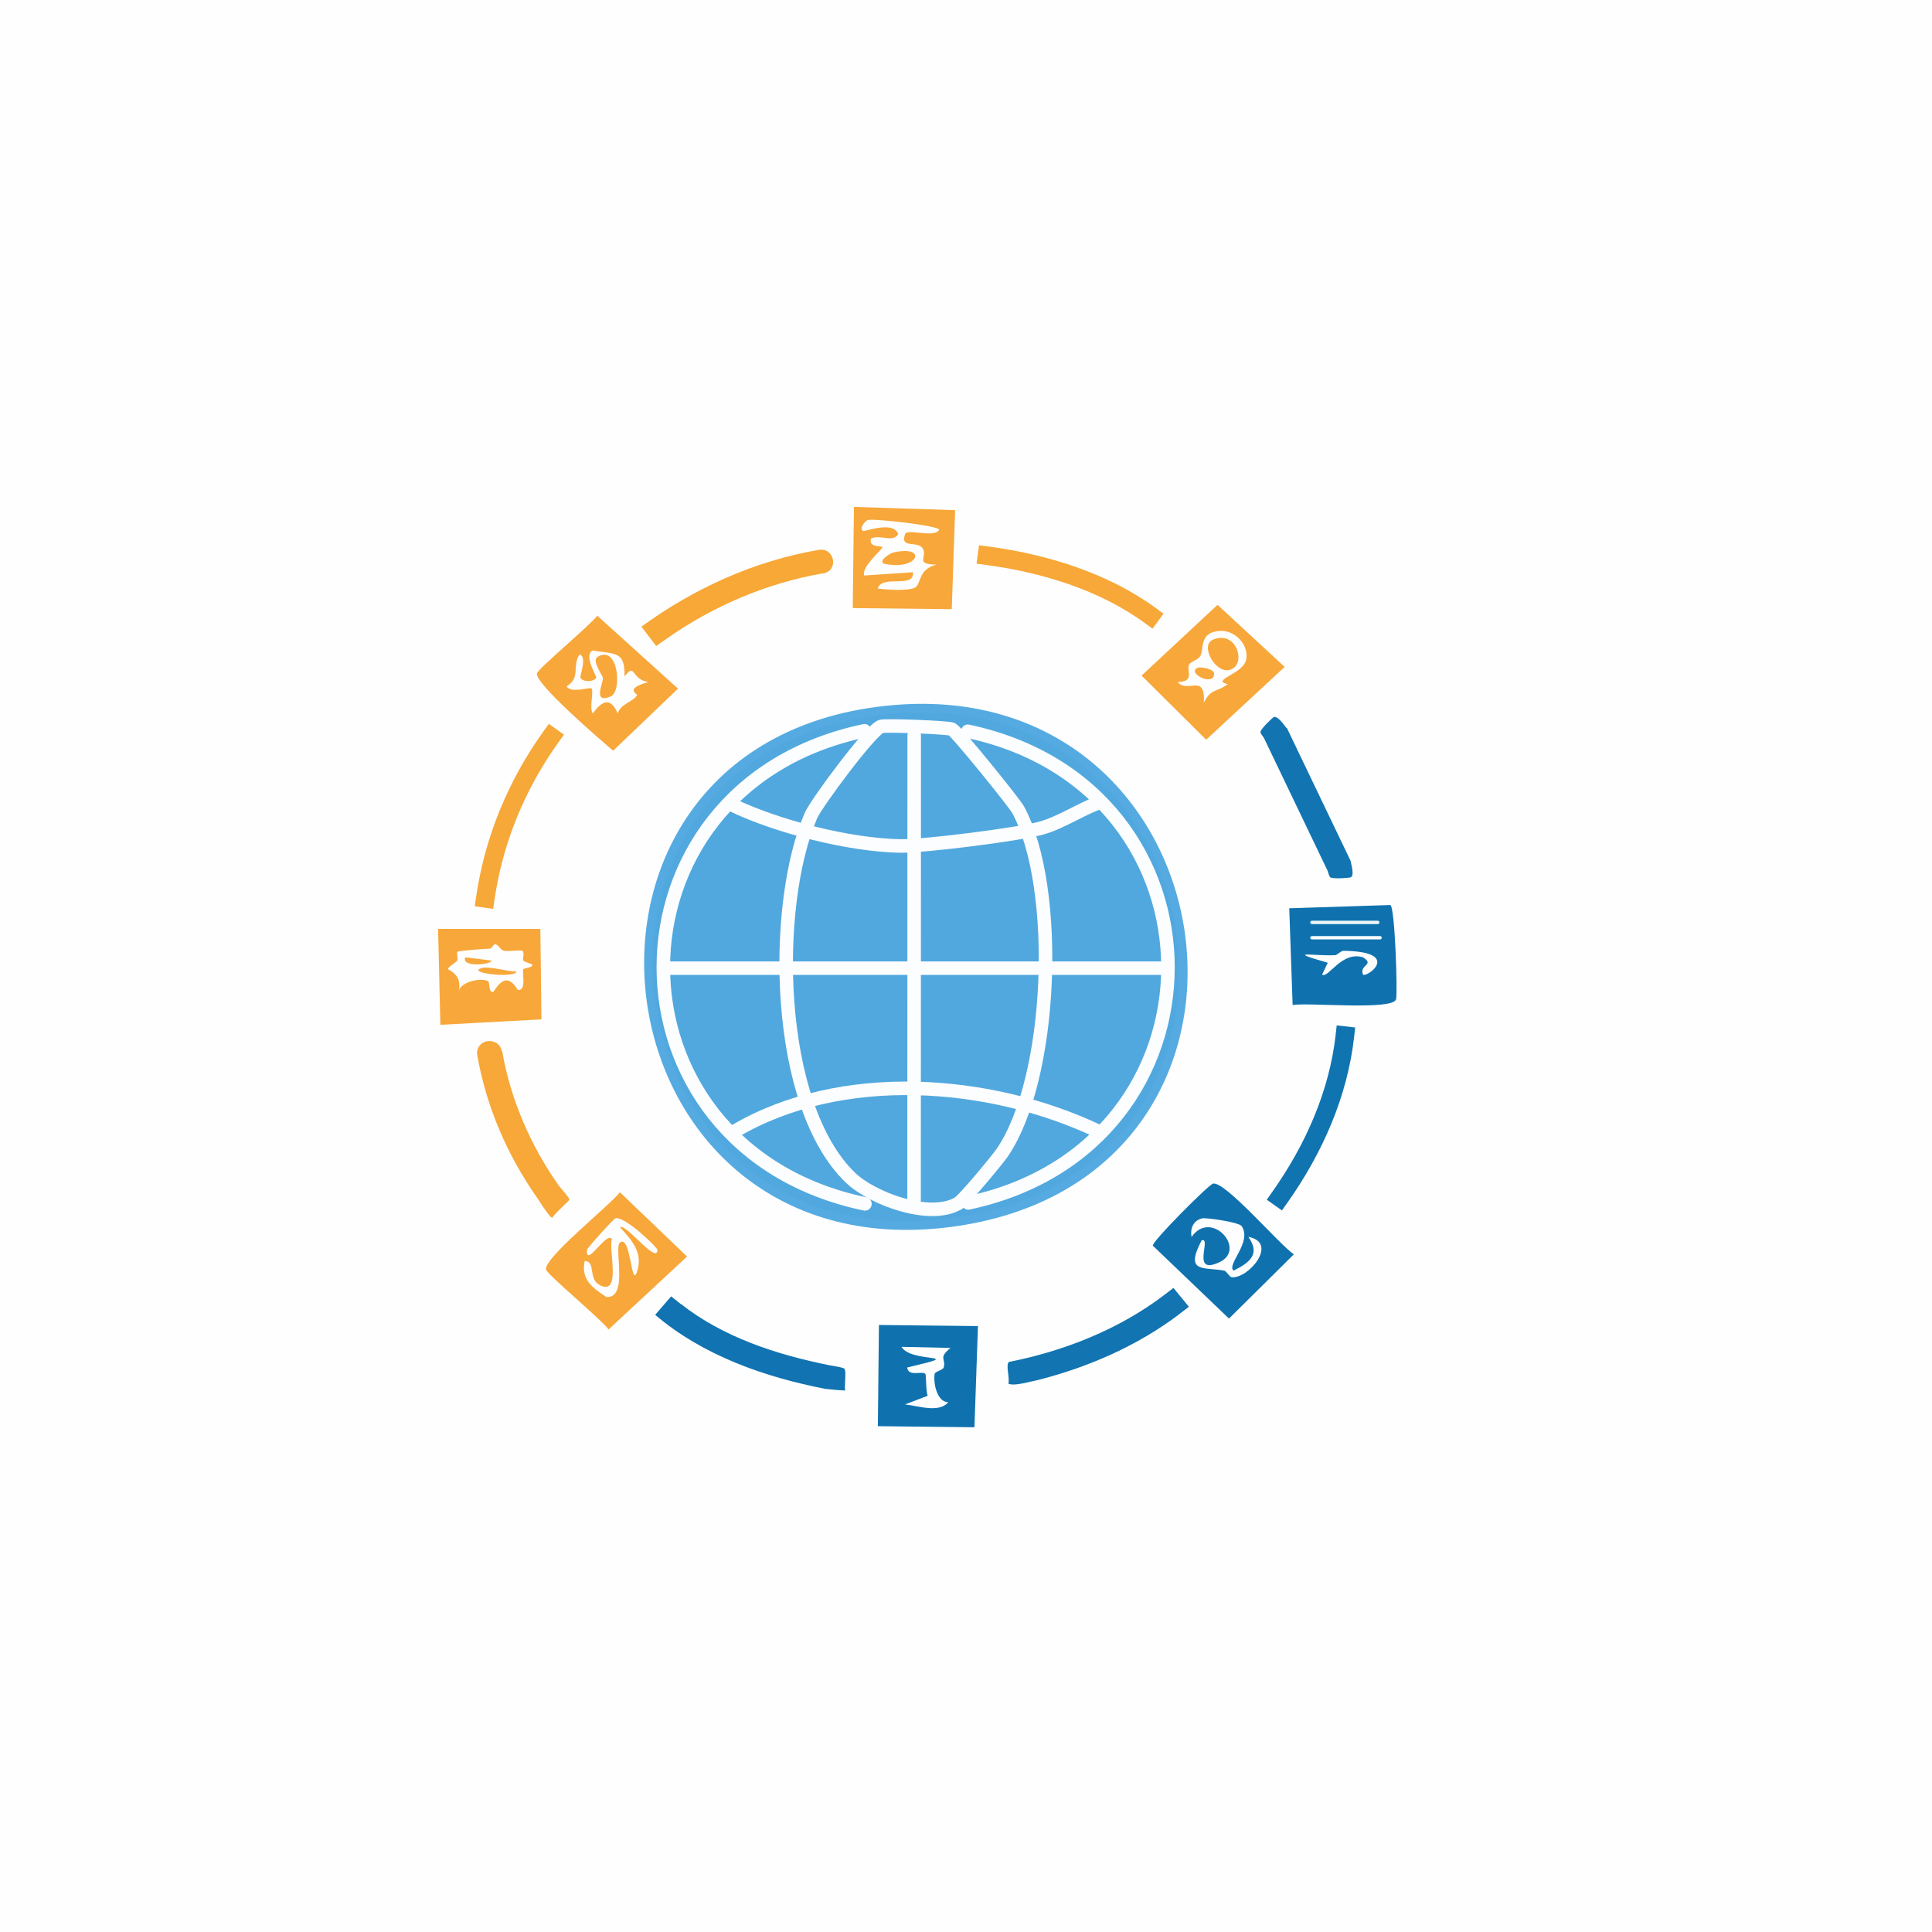 <?xml version="1.0" encoding="UTF-8"?>
<svg id="Layer_1" xmlns="http://www.w3.org/2000/svg" version="1.1" viewBox="0 0 160 160">
  <!-- Generator: Adobe Illustrator 29.2.1, SVG Export Plug-In . SVG Version: 2.1.0 Build 116)  -->
  <defs>
    <style>
      .st0 {
        fill: #f7a838;
      }

      .st1 {
        fill: #0f72af;
      }

      .st2 {
        stroke: #f7fcfc;
      }

      .st2, .st3, .st4, .st5, .st6, .st7, .st8 {
        stroke-linejoin: round;
      }

      .st2, .st3, .st4, .st5, .st6, .st8 {
        fill: none;
      }

      .st2, .st4, .st7, .st8 {
        stroke-linecap: round;
      }

      .st2, .st8 {
        stroke-width: .28px;
      }

      .st3 {
        stroke: #f6a839;
      }

      .st3, .st5, .st6 {
        stroke-linecap: square;
        stroke-width: 1.54px;
      }

      .st4 {
        stroke: #fcfdfe;
        stroke-width: 1.12px;
      }

      .st9 {
        fill: #f7a837;
      }

      .st5 {
        stroke: #f7a838;
      }

      .st6 {
        stroke: #1074b1;
      }

      .st7 {
        fill: #51a8de;
        stroke: #55abe1;
        stroke-width: .7px;
      }

      .st10 {
        fill: #1274b1;
      }

      .st11 {
        fill: #fefefe;
      }

      .st8 {
        stroke: #ecf5f8;
      }

      .st12 {
        fill: #f8a73a;
      }

      .st13 {
        fill: #1173b1;
      }
    </style>
  </defs>
  <g id="Generative_Object">
    <g>
      <rect class="st11" x="-31.94" width="215.3" height="160"/>
      <g>
        <path class="st1" d="M115.14,74.95c.39.13.62,7.47.47,7.83-.38.91-7.21.23-8.56.45l-.28-8.01,8.37-.27Z"/>
        <path class="st11" d="M111.18,78.74c4.97.05,2.09,2.2,1.7,1.98-.34-.84,1.01-.79,0-1.44-1.79-.54-2.85,1.75-3.39,1.44l.47-.99c-3.79-1.08-.93-.52.66-.63.04,0,.52-.36.57-.36Z"/>
      </g>
      <g>
        <polygon class="st1" points="72.79 109.73 80.99 109.82 80.7 118.2 72.7 118.11 72.79 109.73"/>
        <path class="st11" d="M74.67,111.54l4.05.09c-1.06.85-.35.89-.57,1.62-.07.23-.73.33-.75.54-.11.72.17,2.31,1.13,2.34-.79.91-2.44.3-3.58.18l1.88-.72c-.15-.31-.13-1.73-.19-1.8-.22-.3-1.43.27-1.51-.54,5.22-1.22.32-.32-.47-1.71Z"/>
      </g>
      <g>
        <path class="st12" d="M51.34,98.74l5.56,5.32-6.5,6.04c-.55-.79-5.07-4.53-5.18-4.96-.22-.93,5.25-5.29,6.12-6.4Z"/>
        <path class="st11" d="M50.96,100.9c.73-.24,3.49,2.4,3.49,2.62-.04,1.22-2.62-2.23-3.11-1.89.97,1.08,1.95,2.09,1.41,3.7-.48,1.43-.5-3.13-1.41-2.43-.52.4.74,4.66-1.13,4.51-1.2-.79-2.1-1.47-1.79-2.98,1.01.04.17,1.61,1.41,2.07,1.61.61.54-3.07.85-3.88-.43-.72-2.19,2.46-2.07.9.01-.17,2.18-2.55,2.35-2.62Z"/>
      </g>
      <g>
        <path class="st1" d="M100.46,98.02c1.01-.21,5.49,5.05,6.69,5.86l-5.37,5.32-6.31-6.04c-.07-.35,4.63-5.06,4.99-5.14Z"/>
        <path class="st11" d="M99.52,100.9c.32-.08,3.01.3,3.3.63.92,1.33-1.28,3.21-.66,3.7,1.4-.7,2.22-1.4,1.22-2.8,2.57.49-.05,3.54-1.41,3.34-.11-.01-.44-.52-.57-.54-1.76-.32-3.31.22-1.88-2.52.87-.24-.97,2.99,1.51,1.8,2.23-1.08-.74-4.39-2.35-2.07-.13-.66.12-1.35.85-1.53Z"/>
      </g>
      <g>
        <polygon class="st12" points="70.72 41.98 79.1 42.25 78.82 50.45 70.62 50.36 70.72 41.98"/>
        <g>
          <path class="st11" d="M71.85,43.07c.44-.15,5.93.45,5.93.81-.46.71-2.64-.15-2.83.36-.44,1.29,1.13.44,1.51,1.26.31.68-.7,1.25,1.13,1.26-1.55.33-1.29,1.58-1.79,1.89s-2.44.19-3.11.09c.35-1.2,3.05.05,2.92-1.35l-4.05.27c-.24-.71,1.57-2.22,1.51-2.34-.08-.17-1.14.08-.94-.72.81-.37,1.78.37,2.26-.36-.39-1.15-2.79-.19-2.92-.27-.34-.19.16-.82.38-.9Z"/>
          <path class="st12" d="M73.92,45.77c2.99-.71,2.17,1.58-.75.9-.43-.33.7-.89.75-.9Z"/>
        </g>
      </g>
      <g>
        <polygon class="st12" points="36.28 76.93 44.75 76.93 44.84 84.42 36.47 84.87 36.28 76.93"/>
        <g>
          <path class="st11" d="M40.99,78.2c.28,0,.42.46.75.54s1.37-.09,1.51,0c.23.15,0,.71.09.81.12.14.75.27.75.36.01.24-.71.26-.75.36-.13.39.31,1.79-.47,1.71-1.08-1.88-1.91.21-2.07.18-.38-.05-.2-.8-.38-.9-.55-.32-2.34.03-2.45.9.38-1.44-.79-1.79-.85-1.89-.08-.18.58-.5.75-.72.08-.09-.07-.64,0-.72.09-.1,2.34-.26,2.73-.27.07,0,.31-.36.38-.36Z"/>
          <path class="st12" d="M39.86,80.18c.66-.21,2.14.3,2.92.27-.15.61-4.17.12-2.92-.27Z"/>
          <path class="st12" d="M38.54,79.28l2.17.27c0,.35-2.57.58-2.17-.27Z"/>
        </g>
      </g>
      <g>
        <polygon class="st12" points="100.83 50.09 106.39 55.23 99.89 61.26 94.54 55.95 100.83 50.09"/>
        <g>
          <path class="st11" d="M101.02,52.25c1.29-.08,2.46,1.21,2.17,2.43-.28,1.15-2.97,1.65-1.51,1.98-.94.7-1.39.33-1.98,1.53.13-2.51-1.37-.71-2.17-1.71,1.47,0,.7-.99.94-1.44.13-.26.73-.36.94-.72.32-.57-.13-1.97,1.6-2.07Z"/>
          <path class="st12" d="M100.46,52.97c2.03-.84,2.83,2.22,1.32,2.52-1.18.24-2.42-2.07-1.32-2.52Z"/>
          <path class="st12" d="M99.14,55.32c.28-.15,1.4.1,1.41.45.03,1.13-2.25.01-1.41-.45Z"/>
        </g>
      </g>
      <g>
        <path class="st12" d="M49.46,50.99l6.69,6.04-5.37,5.14c-1.04-.88-6.5-5.57-6.31-6.4.09-.41,4.45-4.02,4.99-4.78Z"/>
        <g>
          <path class="st11" d="M49.08,53.87c1.83.32,2.7,0,2.64,2.16.93-1.24.52.26,1.98.45-2.06.57-.89.99-.94,1.08-.31.58-1.37.7-1.6,1.53-.57-1.34-1.26-1.13-2.07,0-.3-.46.08-1.73-.09-2.07-.08-.17-1.71.45-2.07-.18,1.18-.76.43-1.57,1.04-2.62.69,0,.05,1.8.09,1.89.15.39,1.17.39,1.32,0,.04-.12-1.1-1.87-.28-2.25Z"/>
          <path class="st12" d="M49.46,54.42c1.74-1.13,2.09,2.83,1.13,3.25-1.56.67-.61-1.13-.66-1.53-.03-.21-.93-1.42-.47-1.71Z"/>
        </g>
      </g>
      <path class="st7" d="M74.02,58.74c28.11-2.41,33.8,38.7,4.71,42.52-29.7,3.9-35.07-39.91-4.71-42.52Z"/>
    </g>
    <g>
      <line class="st2" x1="108.65" y1="77.66" x2="114.29" y2="77.66"/>
      <line class="st8" x1="108.65" y1="76.39" x2="114.1" y2="76.39"/>
      <path class="st6" d="M111.38,85.77c-.54,4.83-2.57,9.4-5.4,13.4"/>
      <path class="st10" d="M106.58,60.3l5.27,10.99c.17.72.28,1.31-.03,1.38-.32.04-1.22.13-1.64,0-.13-.13-.16-.37-.23-.55l-5.27-10.99c-.09-.17-.28-.33-.3-.53.16-.37.83-.98,1.06-1.19.24-.18.66.28,1.1.88h.03Z"/>
      <path class="st10" d="M97.67,108.83c-3.46,2.62-7.52,4.39-11.72,5.46-.65.12-1.94.53-2.44.3.13-.49-.24-1.52.04-1.8,4.62-.91,9.14-2.72,12.82-5.51l.81-.62,1.28,1.56-.81.62h.01Z"/>
      <path class="st5" d="M81.74,46.02c4.76.63,9.69,2.15,13.54,4.97"/>
      <path class="st13" d="M56.39,107.99c3.46,2.73,7.89,4.2,12.38,5.09.3.05.87.14,1.13.24.15.15.11.58.09,1.02,0,.26-.04.62,0,.82-.54-.03-1.1-.08-1.64-.14-4.99-.97-10.11-2.74-14.09-6.13l1.32-1.53.79.63h.01Z"/>
      <path class="st4" d="M80.19,99.62c22.08-4.7,22.03-34.38-.04-39.06"/>
      <path class="st4" d="M71.59,60.52c-22.23,4.66-22.2,34.54.04,39.18"/>
      <path class="st4" d="M79.33,99.68c.5-.28,3.2-3.56,3.65-4.19,4.21-6.11,4.83-21.9,1.35-28.41-.34-.63-5.1-6.49-5.49-6.69-.31-.15-5.48-.35-5.87-.23-.81.22-5.34,6.31-5.81,7.38-3.23,7.48-3.01,23.96,3.28,30,1.82,1.74,6.55,3.48,8.89,2.13Z"/>
      <path class="st4" d="M60.84,93.69c8.79-5.19,21.09-4.28,30.12,0"/>
      <line class="st4" x1="75.71" y1="60.9" x2="75.7" y2="99.45"/>
      <line class="st4" x1="55.2" y1="80.18" x2="96.6" y2="80.18"/>
      <path class="st4" d="M60.65,66.67c3.75,1.8,9.7,3.32,13.91,3.39,1.98.03,9.77-.95,11.67-1.48,1.59-.44,3.18-1.51,4.72-2.09"/>
      <path class="st9" d="M68.16,47.48c-4.68.81-9.14,2.73-12.99,5.44l-.83.58-1.22-1.6c4.29-3.14,9.31-5.44,14.67-6.36,1.33-.23,1.71,1.71.38,1.95h0Z"/>
      <path class="st3" d="M40.19,74.4c.7-4.81,2.57-9.38,5.44-13.38"/>
      <path class="st0" d="M41.59,87.06c.69,3.97,2.33,7.78,4.68,11.12.3.36.77.9.89,1.13-.07.21-.31.33-.5.55-.3.31-.71.66-.92,1-.17-.04-.63-.68-1.2-1.58-2.52-3.57-4.28-7.64-5.02-11.92-.09-.54.28-1.06.85-1.13.57-.09,1.1.27,1.18.81h.03Z"/>
    </g>
  </g>
</svg>